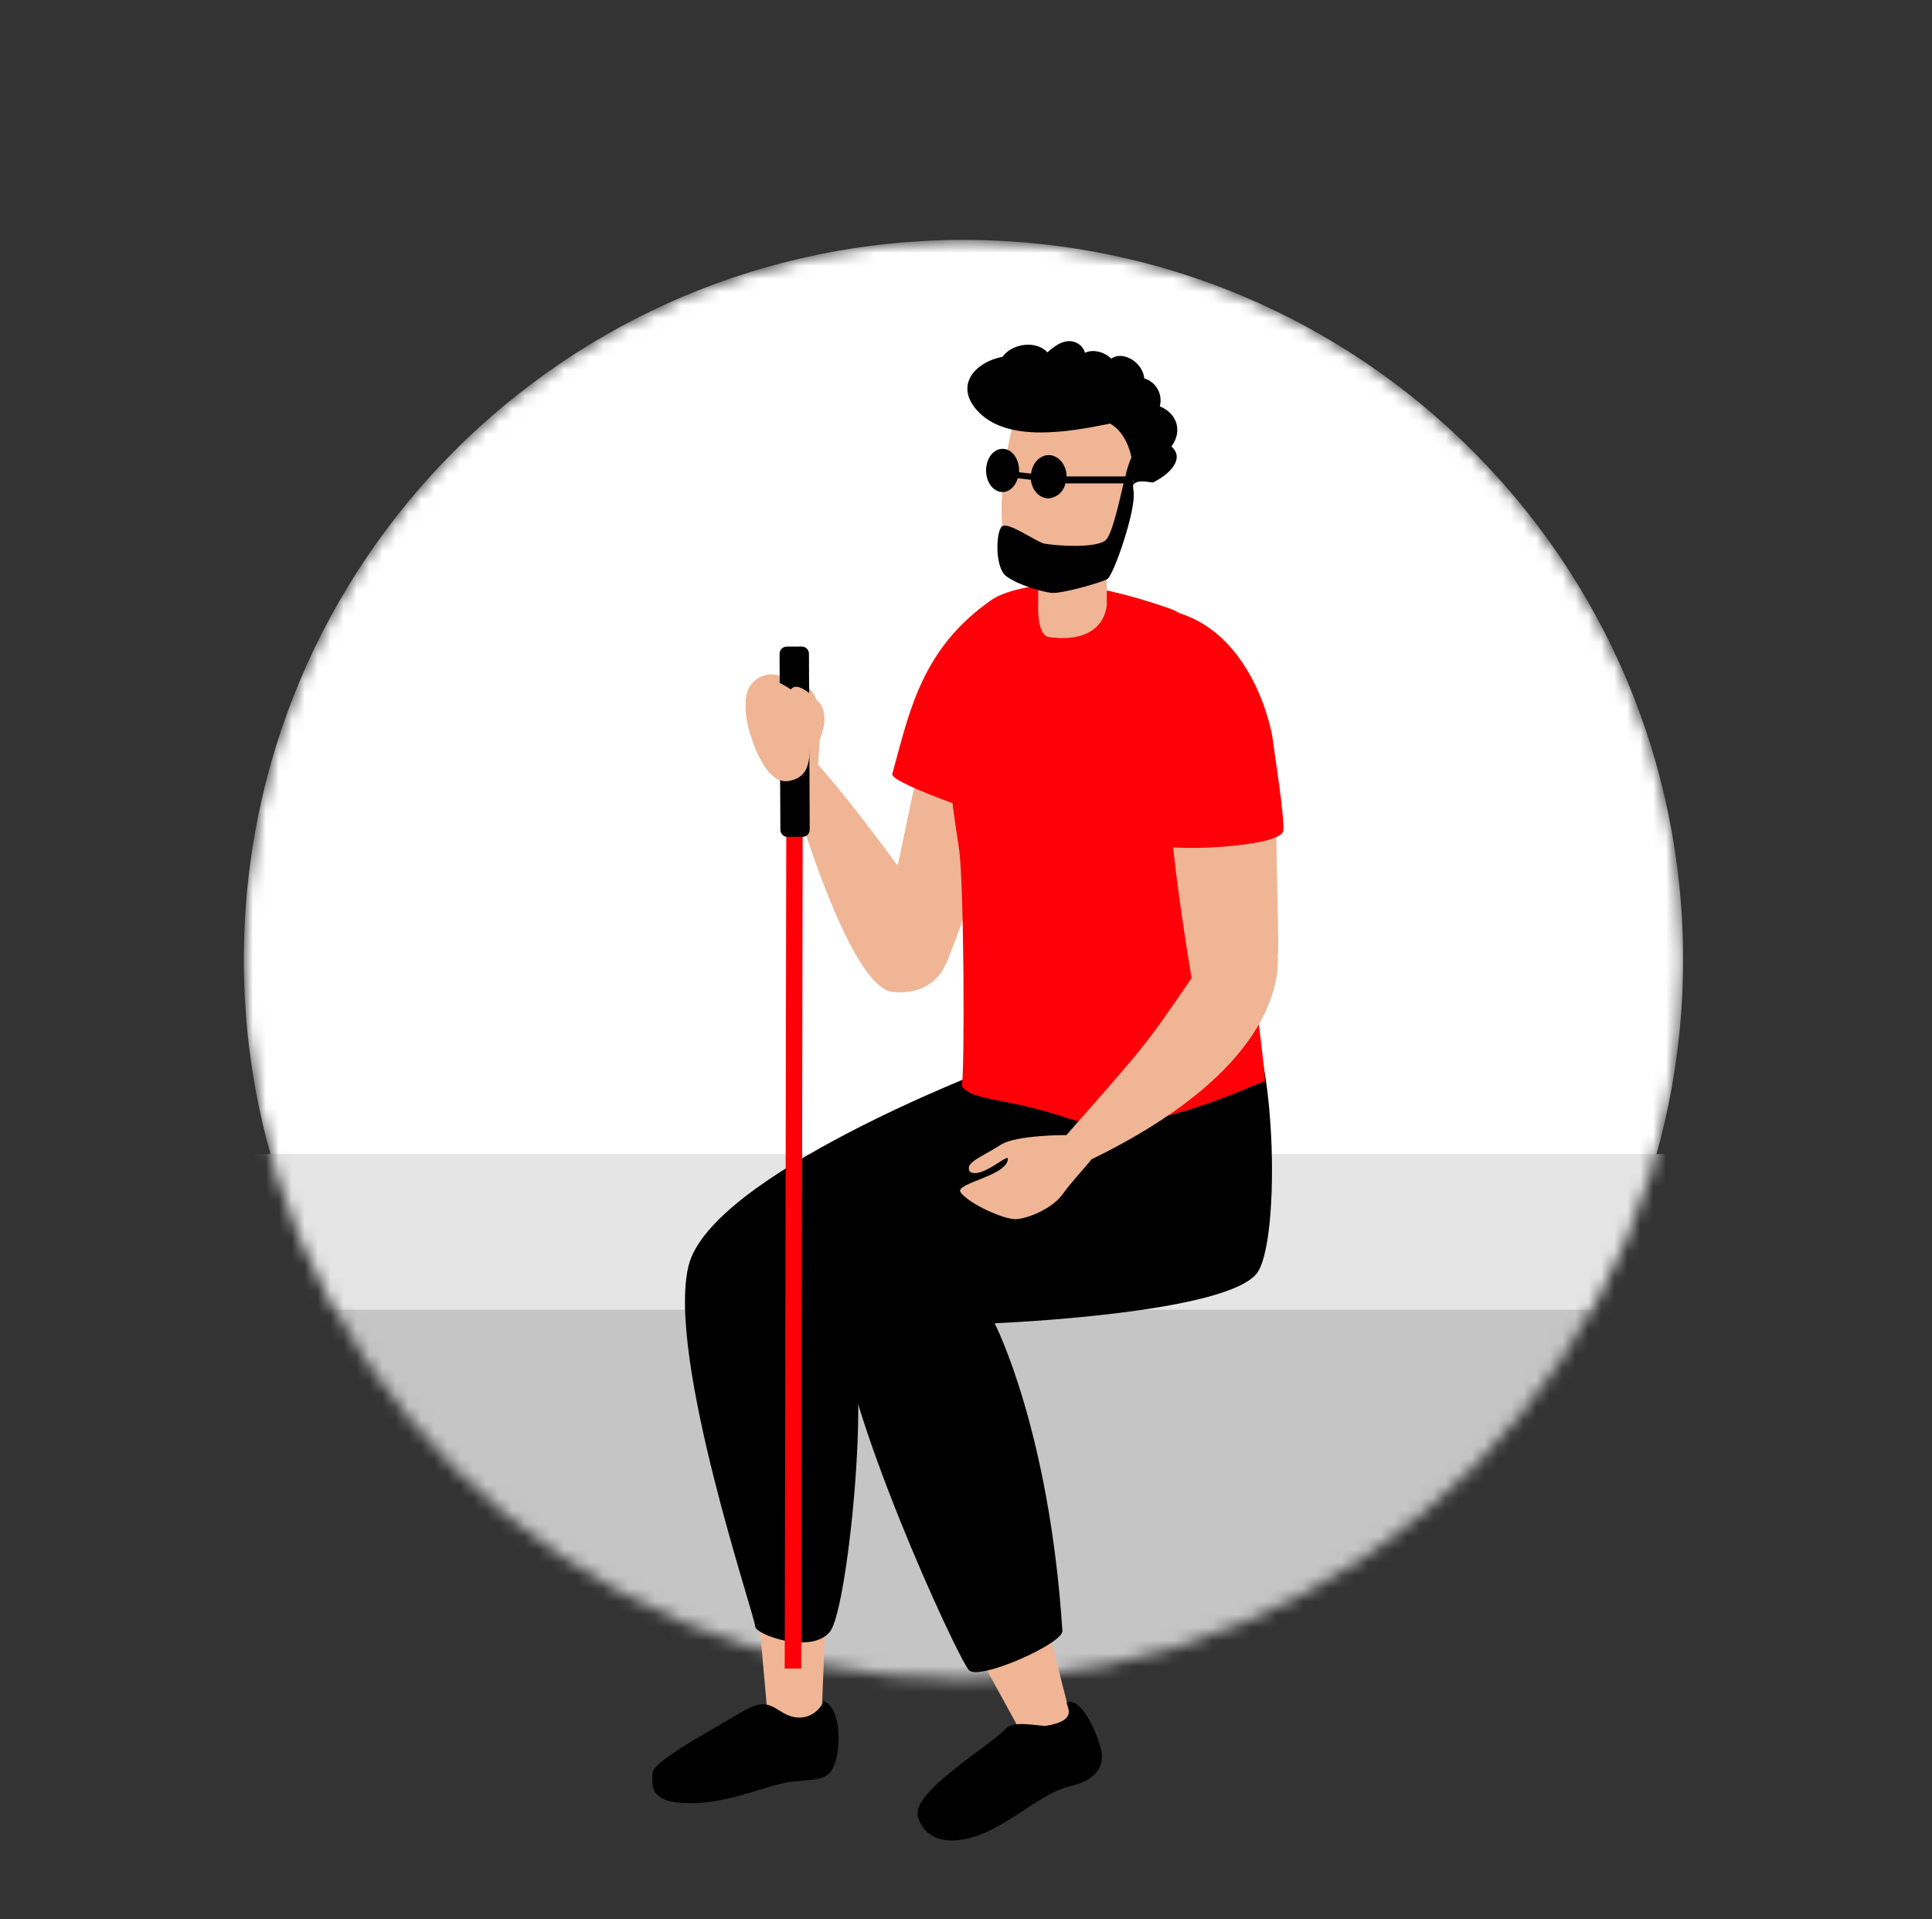 <svg width="149" height="148" viewBox="0 0 149 148" fill="none" xmlns="http://www.w3.org/2000/svg">
<rect x="0" y="0" width="149" height="148" fill="#333333" stroke="none"/>
<mask id="mask0_1862_3446" style="mask-type:alpha" maskUnits="userSpaceOnUse" x="18" y="18" width="112" height="112">
<path d="M74.306 129.5C104.958 129.5 129.806 104.652 129.806 74C129.806 43.348 104.958 18.5 74.306 18.5C43.654 18.5 18.806 43.348 18.806 74C18.806 104.652 43.654 129.5 74.306 129.5Z" fill="white"/>
</mask>
<g mask="url(#mask0_1862_3446)">
<path d="M74.306 129.5C104.958 129.5 129.806 104.652 129.806 74C129.806 43.348 104.958 18.5 74.306 18.5C43.654 18.5 18.806 43.348 18.806 74C18.806 104.652 43.654 129.5 74.306 129.5Z" fill="white"/>
<path d="M125.306 92H23.306V139H125.306V92Z" fill="#C5C5C5"/>
<path d="M130.306 89H15.306V101H130.306V89Z" fill="#E5E5E5"/>
</g>
<path d="M63.062 59.273C63.062 59.273 63.5 55.002 62.867 53.721C62.235 52.439 61.154 52.506 60.19 52.131C59.945 52.039 59.685 51.997 59.423 52.007C59.162 52.017 58.906 52.079 58.669 52.19C58.432 52.3 58.219 52.457 58.044 52.65C57.868 52.844 57.733 53.071 57.646 53.317C57.287 54.379 57.535 56.675 58.721 58.195C59.796 59.572 60.225 60.94 61.208 60.701C62.19 60.463 62.034 60.987 63.062 59.273Z" fill="#EFB595"/>
<path d="M79.133 54.821C78.701 53.804 71.962 54.068 71.962 54.068C71.962 54.068 67.904 72.159 68.032 73.844C68.137 75.224 72.843 74.623 72.989 74.277C74.57 70.445 79.543 55.782 79.133 54.821Z" fill="#EFB595"/>
<path d="M58.488 124.295L59.201 132.287L63.341 132.9L63.662 125.004L58.488 124.295Z" fill="#EFB595"/>
<path d="M74.942 126.655L79.019 134.096L82.577 132.439L80.507 124.295L74.942 126.655Z" fill="#EFB595"/>
<path d="M83.716 80.882C83.716 80.882 64.753 94.4 64.753 101.234C64.753 108.068 73.791 127.761 74.729 128.798C75.48 129.628 81.935 126.779 81.935 125.78C80.927 110.198 76.707 102.045 76.707 102.045C76.707 102.045 95.186 101.307 97.059 98.006C98.932 94.705 98.245 77.95 95.243 77.498C92.242 77.046 83.716 80.882 83.716 80.882Z" fill="black"/>
<path d="M76.37 82.408C76.37 82.408 54.819 90.603 53.102 97.615C51.384 104.627 58.279 124.775 58.234 125.405C58.19 126.035 62.556 127.631 64.009 125.828C65.462 124.025 67.392 103.972 65.205 102.817C67.701 99.424 89.185 89.566 88.765 83.82C88.346 78.074 86.972 75.641 86.972 75.641L76.37 82.408Z" fill="black"/>
<path d="M94.738 61.127C94.738 61.127 94.588 48.525 90.34 46.976C88.648 46.37 86.92 45.873 85.166 45.488C83.969 45.187 82.736 45.052 81.502 45.087C80.424 45.024 77.728 45.405 76.491 46.248C71.031 50.032 70.131 54.933 68.814 59.687C68.712 60.059 70.856 60.981 73.46 61.941C73.6 63.102 73.778 64.25 73.947 65.353C74.363 67.897 74.408 83.216 74.166 83.75C75.037 84.942 77.445 84.583 82.355 86.237C87.71 88.043 96.188 83.823 97.552 83.375C97.628 82.341 94.738 61.127 94.738 61.127Z" fill="#FF0008"/>
<path d="M98.557 71.084C98.506 68.451 98.394 64.644 98.471 63.452C98.569 61.964 97.93 58.879 97.625 57.41L90.457 58.294C89.455 59.754 91.093 70.61 91.894 75.431C88.397 80.519 88.715 80.182 82.246 87.534C82.246 87.534 78.376 87.515 77.193 88.275C75.635 89.277 74.382 89.639 74.796 90.355C75.689 90.953 77.747 88.914 77.731 89.372C77.68 90.692 73.597 91.245 74.083 91.945C74.719 92.838 77.435 94.047 78.332 94.018C79.228 93.99 81.13 93.227 81.938 92.11C82.746 90.994 83.801 89.922 84.164 89.414C97.062 83.13 98.697 76.646 98.547 73.66C98.595 73.396 98.582 72.385 98.557 71.084Z" fill="#EFB595"/>
<path d="M91.017 47.304C96.499 49.059 98.077 55.938 98.201 57.337C98.233 57.718 99.12 63.236 98.957 64.097C98.732 65.315 89.968 65.808 88.463 64.978C87.048 64.196 84.52 49.682 87.897 48.067C89.465 47.313 90.489 47.135 91.017 47.304Z" fill="#FF0008"/>
<path d="M80.065 42.569V46.592C80.065 46.592 79.928 49.018 80.924 49.136C85.356 49.702 85.356 46.592 85.356 46.592V40.448L80.065 42.569Z" fill="#EFB595"/>
<path d="M78.087 32.867C78.087 32.867 77.006 37.001 77.292 40.588C77.499 43.132 82.886 45.358 85.926 41.039C88.966 36.721 86.74 31.655 86.74 31.655L78.087 32.867Z" fill="#EFB595"/>
<path d="M89.446 31.337C89.566 30.893 89.508 30.419 89.285 30.017C89.062 29.614 88.691 29.314 88.25 29.181C88.126 27.909 86.578 27.018 85.706 27.661C85.383 27.346 84.967 27.144 84.52 27.085C84.233 27.044 83.939 27.084 83.674 27.203C83.629 27.038 83.549 26.884 83.44 26.753C83.33 26.622 83.193 26.516 83.038 26.443C82.237 26.049 81.423 26.583 80.784 27.171C79.9 26.217 78.039 26.487 77.314 27.518C75.072 27.95 73.52 29.868 75.549 31.849C77.826 34.075 82.284 33.353 85.611 32.666C85.611 32.666 86.832 33.223 87.261 35.267C87.053 35.741 86.895 36.236 86.791 36.743H82.256C82.256 35.833 81.62 35.096 80.879 35.096C80.186 35.096 79.607 35.732 79.521 36.523L78.593 36.419C78.593 36.371 78.593 36.326 78.593 36.279C78.593 35.356 78.03 34.612 77.32 34.612C76.611 34.612 76.049 35.356 76.049 36.279C76.049 37.201 76.615 37.945 77.32 37.945C77.855 37.945 78.309 37.503 78.491 36.883L79.499 36.997C79.591 37.805 80.16 38.431 80.857 38.431C81.171 38.409 81.469 38.284 81.706 38.076C81.942 37.867 82.103 37.586 82.164 37.277H86.654C86.225 39.064 85.728 41.36 85.213 41.707C84.374 42.273 81.617 42.104 80.558 41.926C79.963 41.825 77.731 40.181 77.266 40.6C76.802 41.02 76.707 43.78 77.616 44.445C78.526 45.109 80.284 45.618 81.06 45.717C81.836 45.816 84.905 44.935 85.395 44.658C85.884 44.381 87.64 39.29 87.423 37.9C87.373 37.541 87.366 37.177 87.404 36.816C87.404 37.01 87.404 37.207 87.385 37.414C87.684 36.851 88.956 37.306 88.975 37.182C90.247 36.546 91.386 35.353 90.343 34.431C91.214 33.264 90.788 31.878 89.446 31.337Z" fill="black"/>
<path d="M60.333 58.389C60.333 58.389 64.963 75.65 68.709 76.477C72.843 76.986 73.749 73.075 72.99 71.997C71.613 70.047 65.513 61.375 62.26 58.087C61.29 57.105 61.351 57.515 60.333 58.389Z" fill="#EFB595"/>
<path d="M61.79 128.671H60.518L60.642 62.571C60.642 62.461 60.687 62.355 60.764 62.276C60.842 62.198 60.948 62.153 61.058 62.151H61.487C61.542 62.151 61.596 62.161 61.647 62.182C61.698 62.202 61.744 62.233 61.783 62.271C61.822 62.309 61.853 62.355 61.874 62.406C61.896 62.456 61.907 62.51 61.907 62.565L61.79 128.671Z" fill="#FF0008"/>
<path d="M61.835 49.858L60.671 49.864C60.367 49.865 60.122 50.112 60.123 50.416L60.183 63.992C60.184 64.295 60.431 64.541 60.735 64.539L61.899 64.534C62.203 64.533 62.448 64.285 62.447 63.982L62.388 50.406C62.386 50.102 62.139 49.857 61.835 49.858Z" fill="black"/>
<path d="M63.306 54.335C63.205 54.163 61.287 52.055 60.883 53.416C60.48 54.777 62.155 55.912 62.391 56.427C62.626 56.942 63.052 57.569 63.087 57.381C63.122 57.194 64.031 55.527 63.306 54.335Z" fill="#EFB595"/>
<path d="M59.201 52.245C59.201 52.245 62.896 53.581 62.591 55.718C62.286 57.855 62.909 59.83 60.851 60.224C59.036 60.568 57.948 57.044 57.77 56.233" fill="#EFB595"/>
<path d="M70.798 140.125C71.571 142.565 74.408 142.158 76.5 141.079C79.044 139.769 80.507 138.249 82.574 137.737C84.775 137.19 85.032 136.084 84.975 135.257C84.918 134.43 83.534 130.779 82.278 131.279C82.218 131.597 83.232 132.659 80.707 133.085C80.3 133.155 78.23 132.649 77.639 133.253C76.096 134.834 70.207 138.249 70.798 140.125Z" fill="black"/>
<path d="M50.328 136.745C50.29 137.664 50.011 139.06 53.222 139.06C56.434 139.06 59.35 137.54 61.22 137.378C63.274 137.196 63.939 137.257 64.4 135.944C64.861 134.63 64.842 131.657 63.522 131.196C63.182 132.004 61.955 133.104 60.209 131.972C59.004 131.196 58.59 131.161 56.488 132.436C54.386 133.711 50.367 135.826 50.328 136.745Z" fill="black"/>
</svg>
